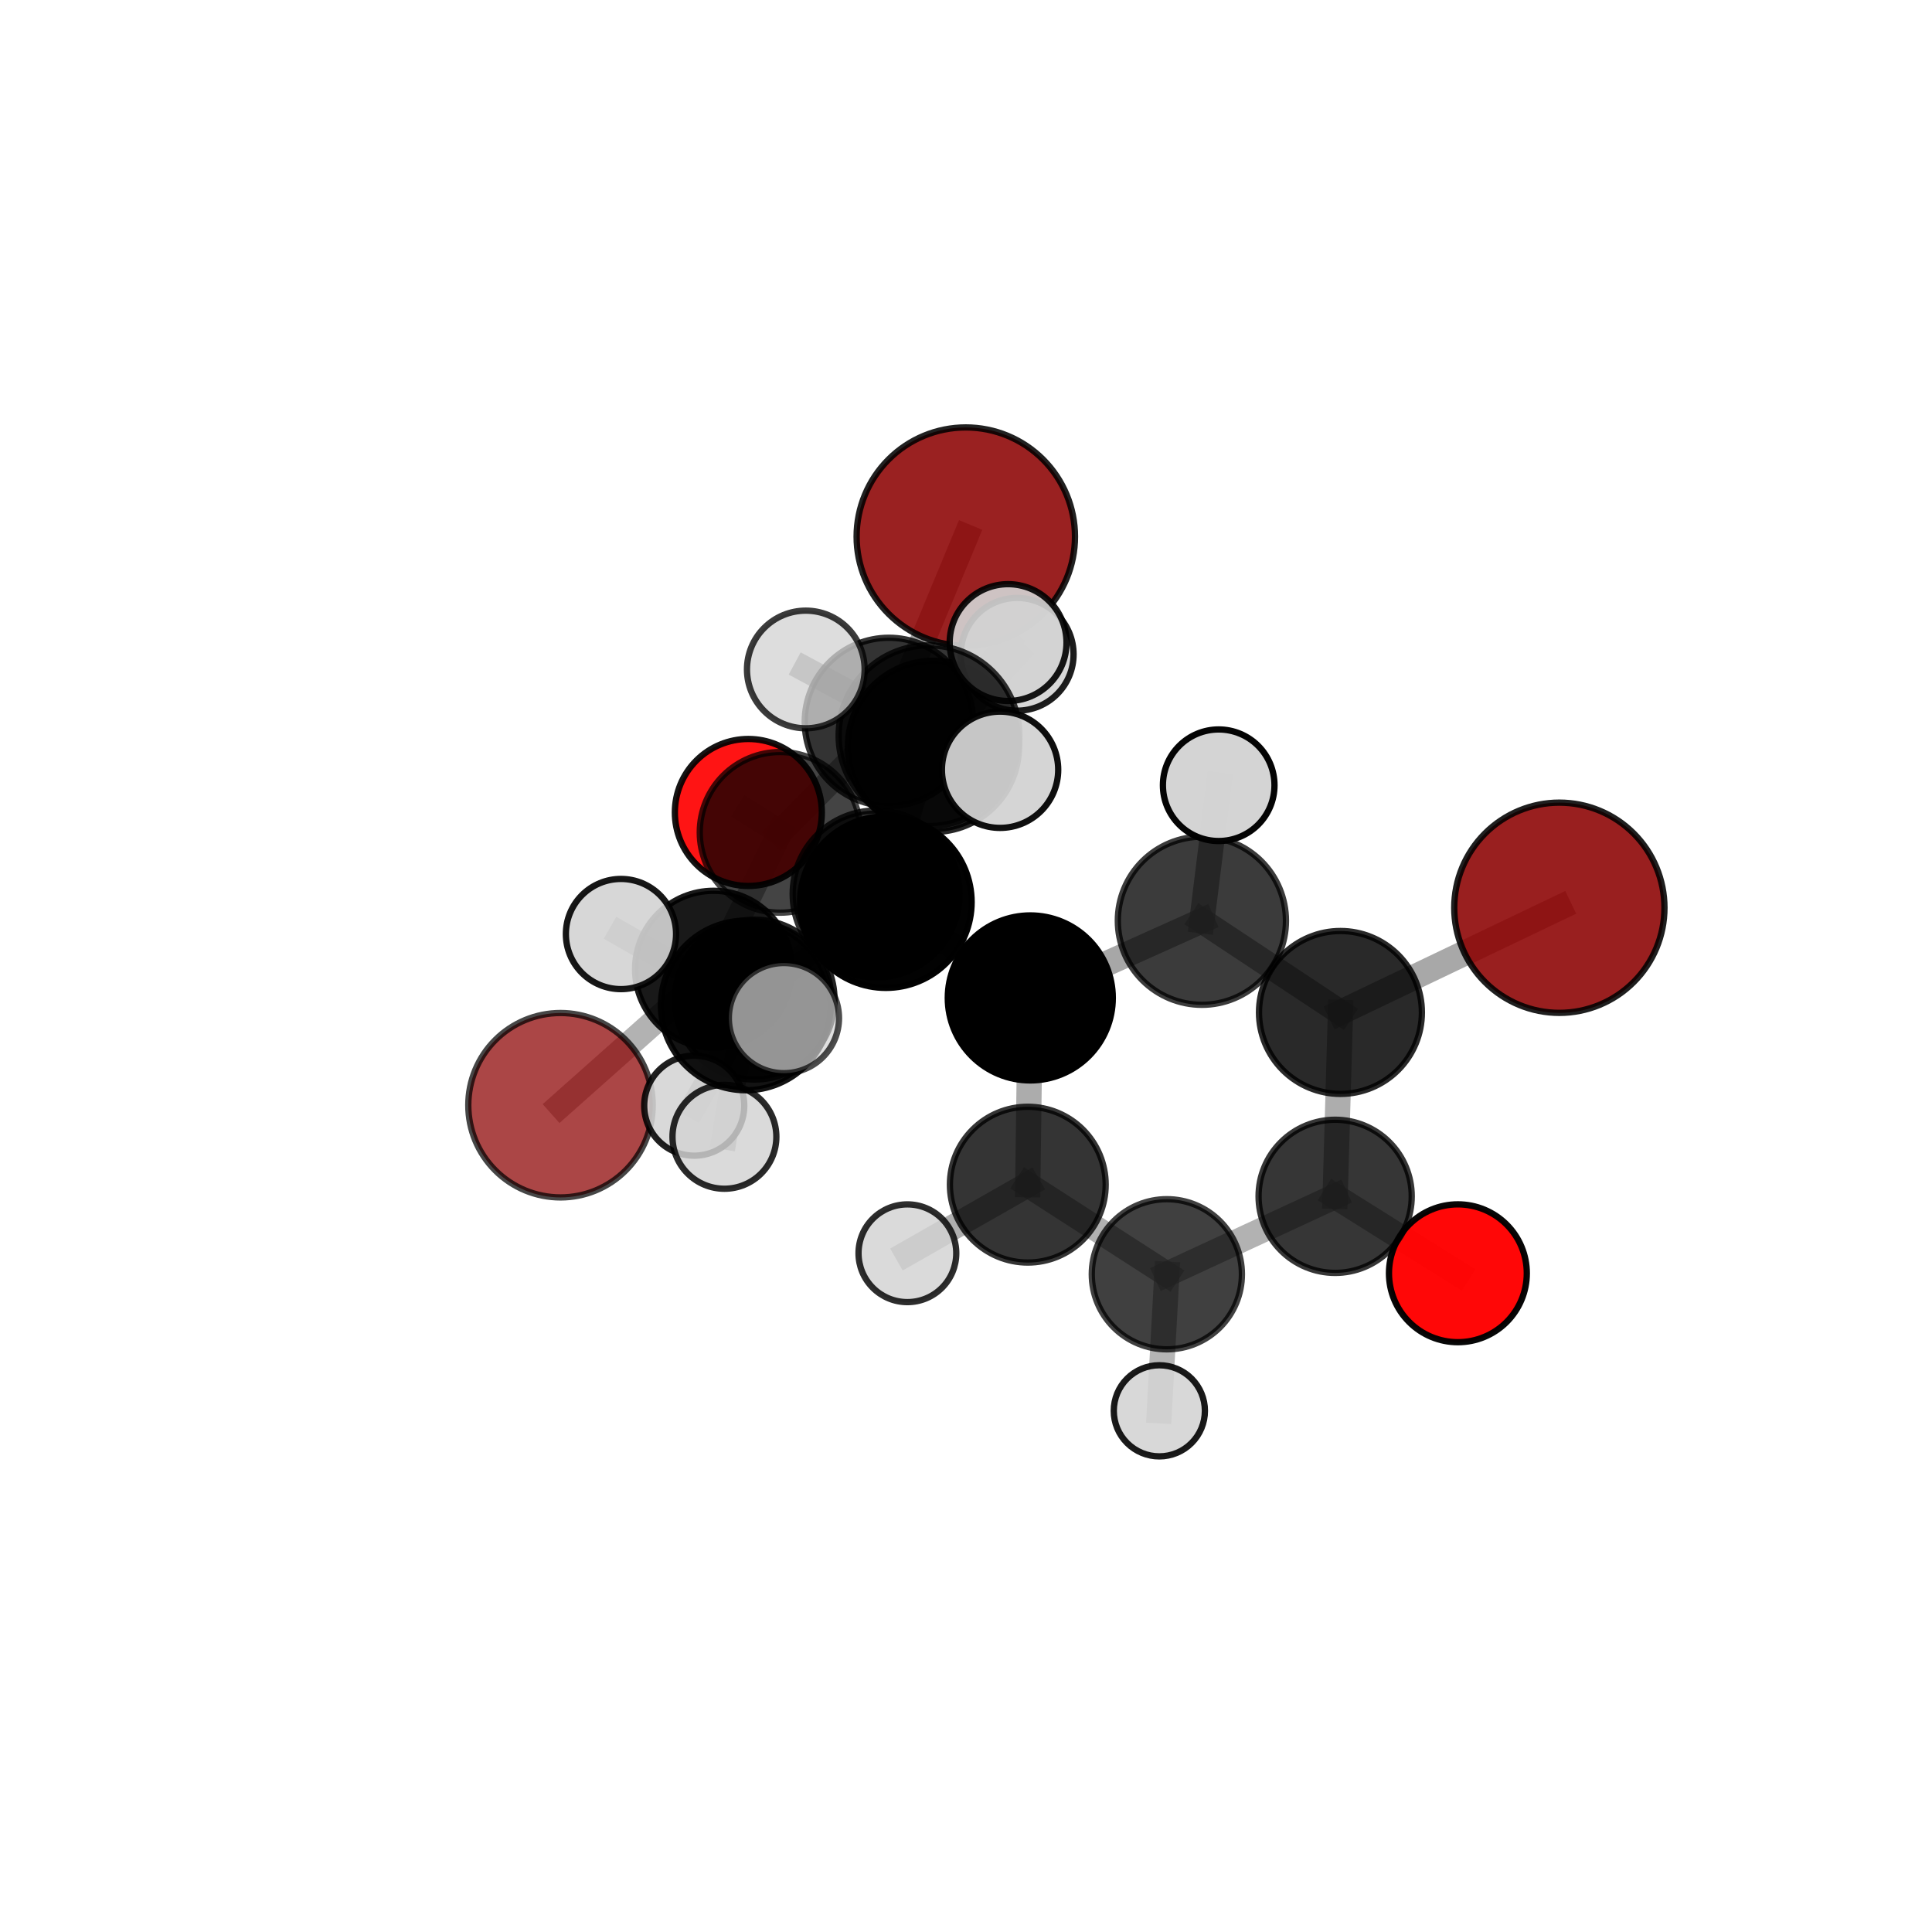 <?xml version="1.0" encoding="utf-8" standalone="no"?>
<!DOCTYPE svg PUBLIC "-//W3C//DTD SVG 1.1//EN"
  "http://www.w3.org/Graphics/SVG/1.1/DTD/svg11.dtd">
<svg xmlns:xlink="http://www.w3.org/1999/xlink" width="153pt" height="153pt" viewBox="0 0 153 153" xmlns="http://www.w3.org/2000/svg" version="1.1">
 <defs>
  <style type="text/css">*{stroke-linejoin: round; stroke-linecap: butt}</style>
 </defs>
 <g id="figure_1">
  <g id="patch_1">
   <path d="M 0 153 
L 153 153 
L 153 0 
L 0 0 
L 0 153 
z
" style="fill: none"/>
  </g>
  <g id="patch_2">
   <path d="M 7.2 145.8 
L 145.8 145.8 
L 145.8 7.2 
L 7.2 7.2 
L 7.2 145.8 
z
" style="fill: none"/>
  </g>
  <g id="axes_1">
   <g id="line2d_1">
    <path d="M 76.484 42.496 
L 70.392 57.169 
" clip-path="url(#p71e52591ed)" style="fill: none; stroke: #808080; stroke-opacity: 0.717; stroke-width: 2; stroke-linecap: square"/>
   </g>
   <g id="line2d_2">
    <path d="M 70.392 57.169 
L 61.777 65.916 
" clip-path="url(#p71e52591ed)" style="fill: none; stroke: #808080; stroke-opacity: 0.679; stroke-width: 2; stroke-linecap: square"/>
   </g>
   <g id="line2d_3">
    <path d="M 123.489 71.888 
L 106.153 80.179 
" clip-path="url(#p71e52591ed)" style="fill: none; stroke: #808080; stroke-opacity: 0.682; stroke-width: 2; stroke-linecap: square"/>
   </g>
   <g id="line2d_4">
    <path d="M 106.153 80.179 
L 105.734 94.74 
" clip-path="url(#p71e52591ed)" style="fill: none; stroke: #808080; stroke-opacity: 0.642; stroke-width: 2; stroke-linecap: square"/>
   </g>
   <g id="line2d_5">
    <path d="M 44.388 87.524 
L 56.502 76.755 
" clip-path="url(#p71e52591ed)" style="fill: none; stroke: #808080; stroke-opacity: 0.608; stroke-width: 2; stroke-linecap: square"/>
   </g>
   <g id="line2d_6">
    <path d="M 56.502 76.755 
L 61.777 65.916 
" clip-path="url(#p71e52591ed)" style="fill: none; stroke: #808080; stroke-opacity: 0.646; stroke-width: 2; stroke-linecap: square"/>
   </g>
   <g id="line2d_7">
    <path d="M 115.454 100.834 
L 105.734 94.74 
" clip-path="url(#p71e52591ed)" style="fill: none; stroke: #808080; stroke-opacity: 0.601; stroke-width: 2; stroke-linecap: square"/>
   </g>
   <g id="line2d_8">
    <path d="M 59.264 64.341 
L 61.777 65.916 
" clip-path="url(#p71e52591ed)" style="fill: none; stroke: #808080; stroke-opacity: 0.648; stroke-width: 2; stroke-linecap: square"/>
   </g>
   <g id="line2d_9">
    <path d="M 70.154 71.442 
L 81.591 79.028 
" clip-path="url(#p71e52591ed)" style="fill: none; stroke: #808080; stroke-opacity: 0.701; stroke-width: 2; stroke-linecap: square"/>
   </g>
   <g id="line2d_10">
    <path d="M 70.154 71.442 
L 69.387 70.797 
" clip-path="url(#p71e52591ed)" style="fill: none; stroke: #808080; stroke-opacity: 0.707; stroke-width: 2; stroke-linecap: square"/>
   </g>
   <g id="line2d_11">
    <path d="M 70.154 71.442 
L 73.571 58.264 
" clip-path="url(#p71e52591ed)" style="fill: none; stroke: #808080; stroke-opacity: 0.749; stroke-width: 2; stroke-linecap: square"/>
   </g>
   <g id="line2d_12">
    <path d="M 70.154 71.442 
L 59.056 79.622 
" clip-path="url(#p71e52591ed)" style="fill: none; stroke: #808080; stroke-opacity: 0.715; stroke-width: 2; stroke-linecap: square"/>
   </g>
   <g id="line2d_13">
    <path d="M 81.591 79.028 
L 69.387 70.797 
" clip-path="url(#p71e52591ed)" style="fill: none; stroke: #808080; stroke-opacity: 0.687; stroke-width: 2; stroke-linecap: square"/>
   </g>
   <g id="line2d_14">
    <path d="M 81.591 79.028 
L 95.181 72.916 
" clip-path="url(#p71e52591ed)" style="fill: none; stroke: #808080; stroke-opacity: 0.691; stroke-width: 2; stroke-linecap: square"/>
   </g>
   <g id="line2d_15">
    <path d="M 81.591 79.028 
L 81.393 93.816 
" clip-path="url(#p71e52591ed)" style="fill: none; stroke: #808080; stroke-opacity: 0.655; stroke-width: 2; stroke-linecap: square"/>
   </g>
   <g id="line2d_16">
    <path d="M 69.387 70.797 
L 59.759 79.162 
" clip-path="url(#p71e52591ed)" style="fill: none; stroke: #808080; stroke-opacity: 0.673; stroke-width: 2; stroke-linecap: square"/>
   </g>
   <g id="line2d_17">
    <path d="M 69.387 70.797 
L 73.925 59.108 
" clip-path="url(#p71e52591ed)" style="fill: none; stroke: #808080; stroke-opacity: 0.706; stroke-width: 2; stroke-linecap: square"/>
   </g>
   <g id="line2d_18">
    <path d="M 73.571 58.264 
L 63.814 53.017 
" clip-path="url(#p71e52591ed)" style="fill: none; stroke: #808080; stroke-opacity: 0.789; stroke-width: 2; stroke-linecap: square"/>
   </g>
   <g id="line2d_19">
    <path d="M 73.571 58.264 
L 79.197 60.959 
" clip-path="url(#p71e52591ed)" style="fill: none; stroke: #808080; stroke-opacity: 0.782; stroke-width: 2; stroke-linecap: square"/>
   </g>
   <g id="line2d_20">
    <path d="M 73.571 58.264 
L 79.834 50.886 
" clip-path="url(#p71e52591ed)" style="fill: none; stroke: #808080; stroke-opacity: 0.785; stroke-width: 2; stroke-linecap: square"/>
   </g>
   <g id="line2d_21">
    <path d="M 59.056 79.622 
L 49.177 73.968 
" clip-path="url(#p71e52591ed)" style="fill: none; stroke: #808080; stroke-opacity: 0.718; stroke-width: 2; stroke-linecap: square"/>
   </g>
   <g id="line2d_22">
    <path d="M 59.056 79.622 
L 57.369 90.027 
" clip-path="url(#p71e52591ed)" style="fill: none; stroke: #808080; stroke-opacity: 0.688; stroke-width: 2; stroke-linecap: square"/>
   </g>
   <g id="line2d_23">
    <path d="M 59.056 79.622 
L 62.082 80.627 
" clip-path="url(#p71e52591ed)" style="fill: none; stroke: #808080; stroke-opacity: 0.717; stroke-width: 2; stroke-linecap: square"/>
   </g>
   <g id="line2d_24">
    <path d="M 95.181 72.916 
L 106.153 80.179 
" clip-path="url(#p71e52591ed)" style="fill: none; stroke: #808080; stroke-opacity: 0.685; stroke-width: 2; stroke-linecap: square"/>
   </g>
   <g id="line2d_25">
    <path d="M 95.181 72.916 
L 96.512 62.185 
" clip-path="url(#p71e52591ed)" style="fill: none; stroke: #808080; stroke-opacity: 0.72; stroke-width: 2; stroke-linecap: square"/>
   </g>
   <g id="line2d_26">
    <path d="M 81.393 93.816 
L 92.405 100.912 
" clip-path="url(#p71e52591ed)" style="fill: none; stroke: #808080; stroke-opacity: 0.614; stroke-width: 2; stroke-linecap: square"/>
   </g>
   <g id="line2d_27">
    <path d="M 81.393 93.816 
L 71.859 99.248 
" clip-path="url(#p71e52591ed)" style="fill: none; stroke: #808080; stroke-opacity: 0.622; stroke-width: 2; stroke-linecap: square"/>
   </g>
   <g id="line2d_28">
    <path d="M 59.759 79.162 
L 56.502 76.755 
" clip-path="url(#p71e52591ed)" style="fill: none; stroke: #808080; stroke-opacity: 0.643; stroke-width: 2; stroke-linecap: square"/>
   </g>
   <g id="line2d_29">
    <path d="M 59.759 79.162 
L 54.978 87.559 
" clip-path="url(#p71e52591ed)" style="fill: none; stroke: #808080; stroke-opacity: 0.643; stroke-width: 2; stroke-linecap: square"/>
   </g>
   <g id="line2d_30">
    <path d="M 73.925 59.108 
L 70.392 57.169 
" clip-path="url(#p71e52591ed)" style="fill: none; stroke: #808080; stroke-opacity: 0.709; stroke-width: 2; stroke-linecap: square"/>
   </g>
   <g id="line2d_31">
    <path d="M 73.925 59.108 
L 80.554 51.816 
" clip-path="url(#p71e52591ed)" style="fill: none; stroke: #808080; stroke-opacity: 0.735; stroke-width: 2; stroke-linecap: square"/>
   </g>
   <g id="line2d_32">
    <path d="M 92.405 100.912 
L 105.734 94.74 
" clip-path="url(#p71e52591ed)" style="fill: none; stroke: #808080; stroke-opacity: 0.607; stroke-width: 2; stroke-linecap: square"/>
   </g>
   <g id="line2d_33">
    <path d="M 92.405 100.912 
L 91.811 111.726 
" clip-path="url(#p71e52591ed)" style="fill: none; stroke: #808080; stroke-opacity: 0.579; stroke-width: 2; stroke-linecap: square"/>
   </g>
   <g id="Path3DCollection_1">
    <path d="M 59.264 70.16 
C 60.807 70.16 62.287 69.547 63.379 68.456 
C 64.47 67.364 65.083 65.884 65.083 64.341 
C 65.083 62.797 64.47 61.317 63.379 60.226 
C 62.287 59.134 60.807 58.521 59.264 58.521 
C 57.72 58.521 56.24 59.134 55.149 60.226 
C 54.058 61.317 53.444 62.797 53.444 64.341 
C 53.444 65.884 54.058 67.364 55.149 68.456 
C 56.24 69.547 57.72 70.16 59.264 70.16 
z
" clip-path="url(#p71e52591ed)" style="fill: #ff0000; fill-opacity: 0.918; stroke: #000000; stroke-opacity: 0.918; stroke-width: 0.5"/>
    <path d="M 76.484 51.143 
C 78.777 51.143 80.977 50.232 82.598 48.61 
C 84.22 46.989 85.131 44.789 85.131 42.496 
C 85.131 40.203 84.22 38.003 82.598 36.382 
C 80.977 34.76 78.777 33.849 76.484 33.849 
C 74.191 33.849 71.991 34.76 70.37 36.382 
C 68.748 38.003 67.837 40.203 67.837 42.496 
C 67.837 44.789 68.748 46.989 70.37 48.61 
C 71.991 50.232 74.191 51.143 76.484 51.143 
z
" clip-path="url(#p71e52591ed)" style="fill: #8b0000; fill-opacity: 0.869; stroke: #000000; stroke-opacity: 0.869; stroke-width: 0.5"/>
    <path d="M 44.388 94.827 
C 46.324 94.827 48.182 94.057 49.551 92.688 
C 50.921 91.318 51.69 89.461 51.69 87.524 
C 51.69 85.587 50.921 83.73 49.551 82.36 
C 48.182 80.991 46.324 80.222 44.388 80.222 
C 42.451 80.222 40.593 80.991 39.224 82.36 
C 37.855 83.73 37.085 85.587 37.085 87.524 
C 37.085 89.461 37.855 91.318 39.224 92.688 
C 40.593 94.057 42.451 94.827 44.388 94.827 
z
" clip-path="url(#p71e52591ed)" style="fill: #8b0000; fill-opacity: 0.726; stroke: #000000; stroke-opacity: 0.726; stroke-width: 0.5"/>
    <path d="M 61.777 72.278 
C 63.464 72.278 65.083 71.607 66.276 70.414 
C 67.469 69.221 68.139 67.603 68.139 65.916 
C 68.139 64.229 67.469 62.611 66.276 61.418 
C 65.083 60.225 63.464 59.555 61.777 59.555 
C 60.09 59.555 58.472 60.225 57.279 61.418 
C 56.086 62.611 55.416 64.229 55.416 65.916 
C 55.416 67.603 56.086 69.221 57.279 70.414 
C 58.472 71.607 60.09 72.278 61.777 72.278 
z
" clip-path="url(#p71e52591ed)" style="fill-opacity: 0.734; stroke: #000000; stroke-opacity: 0.734; stroke-width: 0.5"/>
    <path d="M 70.392 63.833 
C 72.16 63.833 73.855 63.131 75.105 61.881 
C 76.354 60.631 77.056 58.936 77.056 57.169 
C 77.056 55.402 76.354 53.706 75.105 52.457 
C 73.855 51.207 72.16 50.505 70.392 50.505 
C 68.625 50.505 66.93 51.207 65.68 52.457 
C 64.43 53.706 63.728 55.402 63.728 57.169 
C 63.728 58.936 64.43 60.631 65.68 61.881 
C 66.93 63.131 68.625 63.833 70.392 63.833 
z
" clip-path="url(#p71e52591ed)" style="fill-opacity: 0.8; stroke: #000000; stroke-opacity: 0.8; stroke-width: 0.5"/>
    <path d="M 56.502 82.965 
C 58.149 82.965 59.729 82.311 60.893 81.146 
C 62.058 79.981 62.712 78.402 62.712 76.755 
C 62.712 75.108 62.058 73.528 60.893 72.363 
C 59.729 71.199 58.149 70.544 56.502 70.544 
C 54.855 70.544 53.275 71.199 52.111 72.363 
C 50.946 73.528 50.292 75.108 50.292 76.755 
C 50.292 78.402 50.946 79.981 52.111 81.146 
C 53.275 82.311 54.855 82.965 56.502 82.965 
z
" clip-path="url(#p71e52591ed)" style="fill-opacity: 0.9; stroke: #000000; stroke-opacity: 0.9; stroke-width: 0.5"/>
    <path d="M 73.925 65.886 
C 75.722 65.886 77.446 65.172 78.717 63.901 
C 79.988 62.63 80.702 60.906 80.702 59.108 
C 80.702 57.311 79.988 55.586 78.717 54.315 
C 77.446 53.044 75.722 52.33 73.925 52.33 
C 72.127 52.33 70.403 53.044 69.132 54.315 
C 67.861 55.586 67.147 57.311 67.147 59.108 
C 67.147 60.906 67.861 62.63 69.132 63.901 
C 70.403 65.172 72.127 65.886 73.925 65.886 
z
" clip-path="url(#p71e52591ed)" style="fill-opacity: 0.852; stroke: #000000; stroke-opacity: 0.852; stroke-width: 0.5"/>
    <path d="M 59.759 85.491 
C 61.438 85.491 63.047 84.824 64.234 83.637 
C 65.421 82.45 66.088 80.84 66.088 79.162 
C 66.088 77.484 65.421 75.874 64.234 74.687 
C 63.047 73.5 61.438 72.833 59.759 72.833 
C 58.081 72.833 56.471 73.5 55.284 74.687 
C 54.097 75.874 53.43 77.484 53.43 79.162 
C 53.43 80.84 54.097 82.45 55.284 83.637 
C 56.471 84.824 58.081 85.491 59.759 85.491 
z
" clip-path="url(#p71e52591ed)" style="fill-opacity: 0.867; stroke: #000000; stroke-opacity: 0.867; stroke-width: 0.5"/>
    <path d="M 115.454 106.292 
C 116.902 106.292 118.29 105.717 119.314 104.693 
C 120.337 103.669 120.912 102.281 120.912 100.834 
C 120.912 99.386 120.337 97.998 119.314 96.974 
C 118.29 95.951 116.902 95.375 115.454 95.375 
C 114.007 95.375 112.618 95.951 111.595 96.974 
C 110.571 97.998 109.996 99.386 109.996 100.834 
C 109.996 102.281 110.571 103.669 111.595 104.693 
C 112.618 105.717 114.007 106.292 115.454 106.292 
z
" clip-path="url(#p71e52591ed)" style="fill: #ff0000; fill-opacity: 0.972; stroke: #000000; stroke-opacity: 0.972; stroke-width: 0.5"/>
    <path d="M 80.554 56.281 
C 81.738 56.281 82.874 55.811 83.711 54.973 
C 84.549 54.136 85.019 53 85.019 51.816 
C 85.019 50.632 84.549 49.497 83.711 48.659 
C 82.874 47.822 81.738 47.352 80.554 47.352 
C 79.37 47.352 78.234 47.822 77.397 48.659 
C 76.56 49.497 76.09 50.632 76.09 51.816 
C 76.09 53 76.56 54.136 77.397 54.973 
C 78.234 55.811 79.37 56.281 80.554 56.281 
z
" clip-path="url(#p71e52591ed)" style="fill: #d3d3d3; fill-opacity: 0.886; stroke: #000000; stroke-opacity: 0.886; stroke-width: 0.5"/>
    <path d="M 54.978 91.521 
C 56.029 91.521 57.037 91.103 57.78 90.36 
C 58.523 89.617 58.94 88.61 58.94 87.559 
C 58.94 86.508 58.523 85.5 57.78 84.758 
C 57.037 84.015 56.029 83.597 54.978 83.597 
C 53.928 83.597 52.92 84.015 52.177 84.758 
C 51.434 85.5 51.017 86.508 51.017 87.559 
C 51.017 88.61 51.434 89.617 52.177 90.36 
C 52.92 91.103 53.928 91.521 54.978 91.521 
z
" clip-path="url(#p71e52591ed)" style="fill: #d3d3d3; fill-opacity: 0.875; stroke: #000000; stroke-opacity: 0.875; stroke-width: 0.5"/>
    <path d="M 69.387 77.411 
C 71.141 77.411 72.823 76.714 74.064 75.474 
C 75.304 74.233 76.001 72.551 76.001 70.797 
C 76.001 69.043 75.304 67.361 74.064 66.121 
C 72.823 64.88 71.141 64.184 69.387 64.184 
C 67.633 64.184 65.951 64.88 64.711 66.121 
C 63.47 67.361 62.774 69.043 62.774 70.797 
C 62.774 72.551 63.47 74.233 64.711 75.474 
C 65.951 76.714 67.633 77.411 69.387 77.411 
z
" clip-path="url(#p71e52591ed)" style="fill-opacity: 0.815; stroke: #000000; stroke-opacity: 0.815; stroke-width: 0.5"/>
    <path d="M 105.734 100.805 
C 107.342 100.805 108.885 100.166 110.023 99.028 
C 111.16 97.891 111.799 96.348 111.799 94.74 
C 111.799 93.131 111.16 91.589 110.023 90.451 
C 108.885 89.314 107.342 88.675 105.734 88.675 
C 104.126 88.675 102.583 89.314 101.446 90.451 
C 100.308 91.589 99.669 93.131 99.669 94.74 
C 99.669 96.348 100.308 97.891 101.446 99.028 
C 102.583 100.166 104.126 100.805 105.734 100.805 
z
" clip-path="url(#p71e52591ed)" style="fill-opacity: 0.786; stroke: #000000; stroke-opacity: 0.786; stroke-width: 0.5"/>
    <path d="M 91.811 115.334 
C 92.768 115.334 93.686 114.954 94.363 114.277 
C 95.039 113.601 95.42 112.683 95.42 111.726 
C 95.42 110.769 95.039 109.851 94.363 109.174 
C 93.686 108.498 92.768 108.118 91.811 108.118 
C 90.854 108.118 89.936 108.498 89.26 109.174 
C 88.583 109.851 88.203 110.769 88.203 111.726 
C 88.203 112.683 88.583 113.601 89.26 114.277 
C 89.936 114.954 90.854 115.334 91.811 115.334 
z
" clip-path="url(#p71e52591ed)" style="fill: #d3d3d3; fill-opacity: 0.898; stroke: #000000; stroke-opacity: 0.898; stroke-width: 0.5"/>
    <path d="M 92.405 106.857 
C 93.982 106.857 95.495 106.231 96.61 105.116 
C 97.724 104.001 98.351 102.489 98.351 100.912 
C 98.351 99.335 97.724 97.823 96.61 96.708 
C 95.495 95.593 93.982 94.966 92.405 94.966 
C 90.829 94.966 89.316 95.593 88.201 96.708 
C 87.086 97.823 86.46 99.335 86.46 100.912 
C 86.46 102.489 87.086 104.001 88.201 105.116 
C 89.316 106.231 90.829 106.857 92.405 106.857 
z
" clip-path="url(#p71e52591ed)" style="fill-opacity: 0.748; stroke: #000000; stroke-opacity: 0.748; stroke-width: 0.5"/>
    <path d="M 123.489 80.212 
C 125.697 80.212 127.814 79.335 129.375 77.774 
C 130.936 76.213 131.813 74.095 131.813 71.888 
C 131.813 69.68 130.936 67.562 129.375 66.001 
C 127.814 64.44 125.697 63.563 123.489 63.563 
C 121.281 63.563 119.164 64.44 117.603 66.001 
C 116.042 67.562 115.165 69.68 115.165 71.888 
C 115.165 74.095 116.042 76.213 117.603 77.774 
C 119.164 79.335 121.281 80.212 123.489 80.212 
z
" clip-path="url(#p71e52591ed)" style="fill: #8b0000; fill-opacity: 0.876; stroke: #000000; stroke-opacity: 0.876; stroke-width: 0.5"/>
    <path d="M 106.153 86.629 
C 107.864 86.629 109.505 85.95 110.715 84.74 
C 111.924 83.53 112.604 81.889 112.604 80.179 
C 112.604 78.468 111.924 76.827 110.715 75.617 
C 109.505 74.408 107.864 73.728 106.153 73.728 
C 104.443 73.728 102.802 74.408 101.592 75.617 
C 100.382 76.827 99.703 78.468 99.703 80.179 
C 99.703 81.889 100.382 83.53 101.592 84.74 
C 102.802 85.95 104.443 86.629 106.153 86.629 
z
" clip-path="url(#p71e52591ed)" style="fill-opacity: 0.837; stroke: #000000; stroke-opacity: 0.837; stroke-width: 0.5"/>
    <path d="M 81.393 99.985 
C 83.029 99.985 84.599 99.335 85.755 98.178 
C 86.912 97.021 87.562 95.452 87.562 93.816 
C 87.562 92.18 86.912 90.611 85.755 89.454 
C 84.599 88.297 83.029 87.647 81.393 87.647 
C 79.758 87.647 78.188 88.297 77.032 89.454 
C 75.875 90.611 75.225 92.18 75.225 93.816 
C 75.225 95.452 75.875 97.021 77.032 98.178 
C 78.188 99.335 79.758 99.985 81.393 99.985 
z
" clip-path="url(#p71e52591ed)" style="fill-opacity: 0.794; stroke: #000000; stroke-opacity: 0.794; stroke-width: 0.5"/>
    <path d="M 95.181 79.574 
C 96.947 79.574 98.64 78.872 99.889 77.624 
C 101.137 76.375 101.839 74.682 101.839 72.916 
C 101.839 71.15 101.137 69.457 99.889 68.208 
C 98.64 66.96 96.947 66.258 95.181 66.258 
C 93.415 66.258 91.722 66.96 90.473 68.208 
C 89.225 69.457 88.523 71.15 88.523 72.916 
C 88.523 74.682 89.225 76.375 90.473 77.624 
C 91.722 78.872 93.415 79.574 95.181 79.574 
z
" clip-path="url(#p71e52591ed)" style="fill-opacity: 0.769; stroke: #000000; stroke-opacity: 0.769; stroke-width: 0.5"/>
    <path d="M 71.859 103.118 
C 72.886 103.118 73.87 102.71 74.596 101.984 
C 75.321 101.258 75.729 100.274 75.729 99.248 
C 75.729 98.221 75.321 97.237 74.596 96.511 
C 73.87 95.786 72.886 95.378 71.859 95.378 
C 70.833 95.378 69.849 95.786 69.123 96.511 
C 68.397 97.237 67.989 98.221 67.989 99.248 
C 67.989 100.274 68.397 101.258 69.123 101.984 
C 69.849 102.71 70.833 103.118 71.859 103.118 
z
" clip-path="url(#p71e52591ed)" style="fill: #d3d3d3; fill-opacity: 0.821; stroke: #000000; stroke-opacity: 0.821; stroke-width: 0.5"/>
    <path d="M 81.591 85.562 
C 83.324 85.562 84.986 84.874 86.212 83.649 
C 87.437 82.423 88.125 80.761 88.125 79.028 
C 88.125 77.295 87.437 75.633 86.212 74.408 
C 84.986 73.183 83.324 72.494 81.591 72.494 
C 79.858 72.494 78.196 73.183 76.971 74.408 
C 75.746 75.633 75.057 77.295 75.057 79.028 
C 75.057 80.761 75.746 82.423 76.971 83.649 
C 78.196 84.874 79.858 85.562 81.591 85.562 
z
" clip-path="url(#p71e52591ed)" style="stroke: #000000; stroke-width: 0.5"/>
    <path d="M 96.512 66.603 
C 97.683 66.603 98.807 66.138 99.636 65.309 
C 100.464 64.481 100.93 63.357 100.93 62.185 
C 100.93 61.014 100.464 59.89 99.636 59.061 
C 98.807 58.233 97.683 57.767 96.512 57.767 
C 95.34 57.767 94.216 58.233 93.388 59.061 
C 92.559 59.89 92.094 61.014 92.094 62.185 
C 92.094 63.357 92.559 64.481 93.388 65.309 
C 94.216 66.138 95.34 66.603 96.512 66.603 
z
" clip-path="url(#p71e52591ed)" style="fill: #d3d3d3; fill-opacity: 0.983; stroke: #000000; stroke-opacity: 0.983; stroke-width: 0.5"/>
    <path d="M 70.154 78.234 
C 71.955 78.234 73.683 77.519 74.957 76.245 
C 76.231 74.971 76.946 73.243 76.946 71.442 
C 76.946 69.64 76.231 67.912 74.957 66.639 
C 73.683 65.365 71.955 64.649 70.154 64.649 
C 68.352 64.649 66.624 65.365 65.351 66.639 
C 64.077 67.912 63.361 69.64 63.361 71.442 
C 63.361 73.243 64.077 74.971 65.351 76.245 
C 66.624 77.519 68.352 78.234 70.154 78.234 
z
" clip-path="url(#p71e52591ed)" style="fill-opacity: 0.989; stroke: #000000; stroke-opacity: 0.989; stroke-width: 0.5"/>
    <path d="M 79.834 55.512 
C 81.06 55.512 82.237 55.024 83.104 54.157 
C 83.972 53.289 84.459 52.113 84.459 50.886 
C 84.459 49.659 83.972 48.483 83.104 47.615 
C 82.237 46.748 81.06 46.26 79.834 46.26 
C 78.607 46.26 77.43 46.748 76.563 47.615 
C 75.695 48.483 75.208 49.659 75.208 50.886 
C 75.208 52.113 75.695 53.289 76.563 54.157 
C 77.43 55.024 78.607 55.512 79.834 55.512 
z
" clip-path="url(#p71e52591ed)" style="fill: #d3d3d3; fill-opacity: 0.908; stroke: #000000; stroke-opacity: 0.908; stroke-width: 0.5"/>
    <path d="M 57.369 94.14 
C 58.46 94.14 59.506 93.707 60.278 92.935 
C 61.049 92.164 61.482 91.118 61.482 90.027 
C 61.482 88.936 61.049 87.89 60.278 87.118 
C 59.506 86.347 58.46 85.914 57.369 85.914 
C 56.278 85.914 55.232 86.347 54.461 87.118 
C 53.689 87.89 53.256 88.936 53.256 90.027 
C 53.256 91.118 53.689 92.164 54.461 92.935 
C 55.232 93.707 56.278 94.14 57.369 94.14 
z
" clip-path="url(#p71e52591ed)" style="fill: #d3d3d3; fill-opacity: 0.835; stroke: #000000; stroke-opacity: 0.835; stroke-width: 0.5"/>
    <path d="M 49.177 78.332 
C 50.334 78.332 51.444 77.872 52.262 77.054 
C 53.08 76.235 53.54 75.126 53.54 73.968 
C 53.54 72.811 53.08 71.701 52.262 70.883 
C 51.444 70.065 50.334 69.605 49.177 69.605 
C 48.02 69.605 46.91 70.065 46.091 70.883 
C 45.273 71.701 44.813 72.811 44.813 73.968 
C 44.813 75.126 45.273 76.235 46.091 77.054 
C 46.91 77.872 48.02 78.332 49.177 78.332 
z
" clip-path="url(#p71e52591ed)" style="fill: #d3d3d3; fill-opacity: 0.907; stroke: #000000; stroke-opacity: 0.907; stroke-width: 0.5"/>
    <path d="M 59.056 86.339 
C 60.838 86.339 62.546 85.631 63.806 84.372 
C 65.065 83.112 65.773 81.404 65.773 79.622 
C 65.773 77.841 65.065 76.133 63.806 74.873 
C 62.546 73.614 60.838 72.906 59.056 72.906 
C 57.275 72.906 55.567 73.614 54.307 74.873 
C 53.048 76.133 52.34 77.841 52.34 79.622 
C 52.34 81.404 53.048 83.112 54.307 84.372 
C 55.567 85.631 57.275 86.339 59.056 86.339 
z
" clip-path="url(#p71e52591ed)" style="fill-opacity: 0.925; stroke: #000000; stroke-opacity: 0.925; stroke-width: 0.5"/>
    <path d="M 73.571 65.422 
C 75.47 65.422 77.29 64.668 78.633 63.326 
C 79.975 61.983 80.729 60.163 80.729 58.264 
C 80.729 56.366 79.975 54.545 78.633 53.203 
C 77.29 51.861 75.47 51.107 73.571 51.107 
C 71.673 51.107 69.852 51.861 68.51 53.203 
C 67.168 54.545 66.414 56.366 66.414 58.264 
C 66.414 60.163 67.168 61.983 68.51 63.326 
C 69.852 64.668 71.673 65.422 73.571 65.422 
z
" clip-path="url(#p71e52591ed)" style="fill-opacity: 0.792; stroke: #000000; stroke-opacity: 0.792; stroke-width: 0.5"/>
    <path d="M 63.814 57.675 
C 65.049 57.675 66.234 57.184 67.108 56.311 
C 67.981 55.437 68.472 54.252 68.472 53.017 
C 68.472 51.781 67.981 50.596 67.108 49.723 
C 66.234 48.849 65.049 48.358 63.814 48.358 
C 62.578 48.358 61.393 48.849 60.52 49.723 
C 59.646 50.596 59.155 51.781 59.155 53.017 
C 59.155 54.252 59.646 55.437 60.52 56.311 
C 61.393 57.184 62.578 57.675 63.814 57.675 
z
" clip-path="url(#p71e52591ed)" style="fill: #d3d3d3; fill-opacity: 0.768; stroke: #000000; stroke-opacity: 0.768; stroke-width: 0.5"/>
    <path d="M 79.197 65.564 
C 80.418 65.564 81.59 65.079 82.453 64.215 
C 83.317 63.352 83.802 62.181 83.802 60.959 
C 83.802 59.738 83.317 58.567 82.453 57.704 
C 81.59 56.84 80.418 56.355 79.197 56.355 
C 77.976 56.355 76.805 56.84 75.941 57.704 
C 75.078 58.567 74.593 59.738 74.593 60.959 
C 74.593 62.181 75.078 63.352 75.941 64.215 
C 76.805 65.079 77.976 65.564 79.197 65.564 
z
" clip-path="url(#p71e52591ed)" style="fill: #d3d3d3; fill-opacity: 0.939; stroke: #000000; stroke-opacity: 0.939; stroke-width: 0.5"/>
    <path d="M 62.082 84.988 
C 63.239 84.988 64.348 84.529 65.166 83.711 
C 65.984 82.893 66.444 81.783 66.444 80.627 
C 66.444 79.47 65.984 78.36 65.166 77.542 
C 64.348 76.725 63.239 76.265 62.082 76.265 
C 60.925 76.265 59.816 76.725 58.998 77.542 
C 58.18 78.36 57.72 79.47 57.72 80.627 
C 57.72 81.783 58.18 82.893 58.998 83.711 
C 59.816 84.529 60.925 84.988 62.082 84.988 
z
" clip-path="url(#p71e52591ed)" style="fill: #d3d3d3; fill-opacity: 0.7; stroke: #000000; stroke-opacity: 0.7; stroke-width: 0.5"/>
   </g>
  </g>
 </g>
 <defs>
  <clipPath id="p71e52591ed">
   <rect x="7.2" y="7.2" width="138.6" height="138.6"/>
  </clipPath>
 </defs>
</svg>
